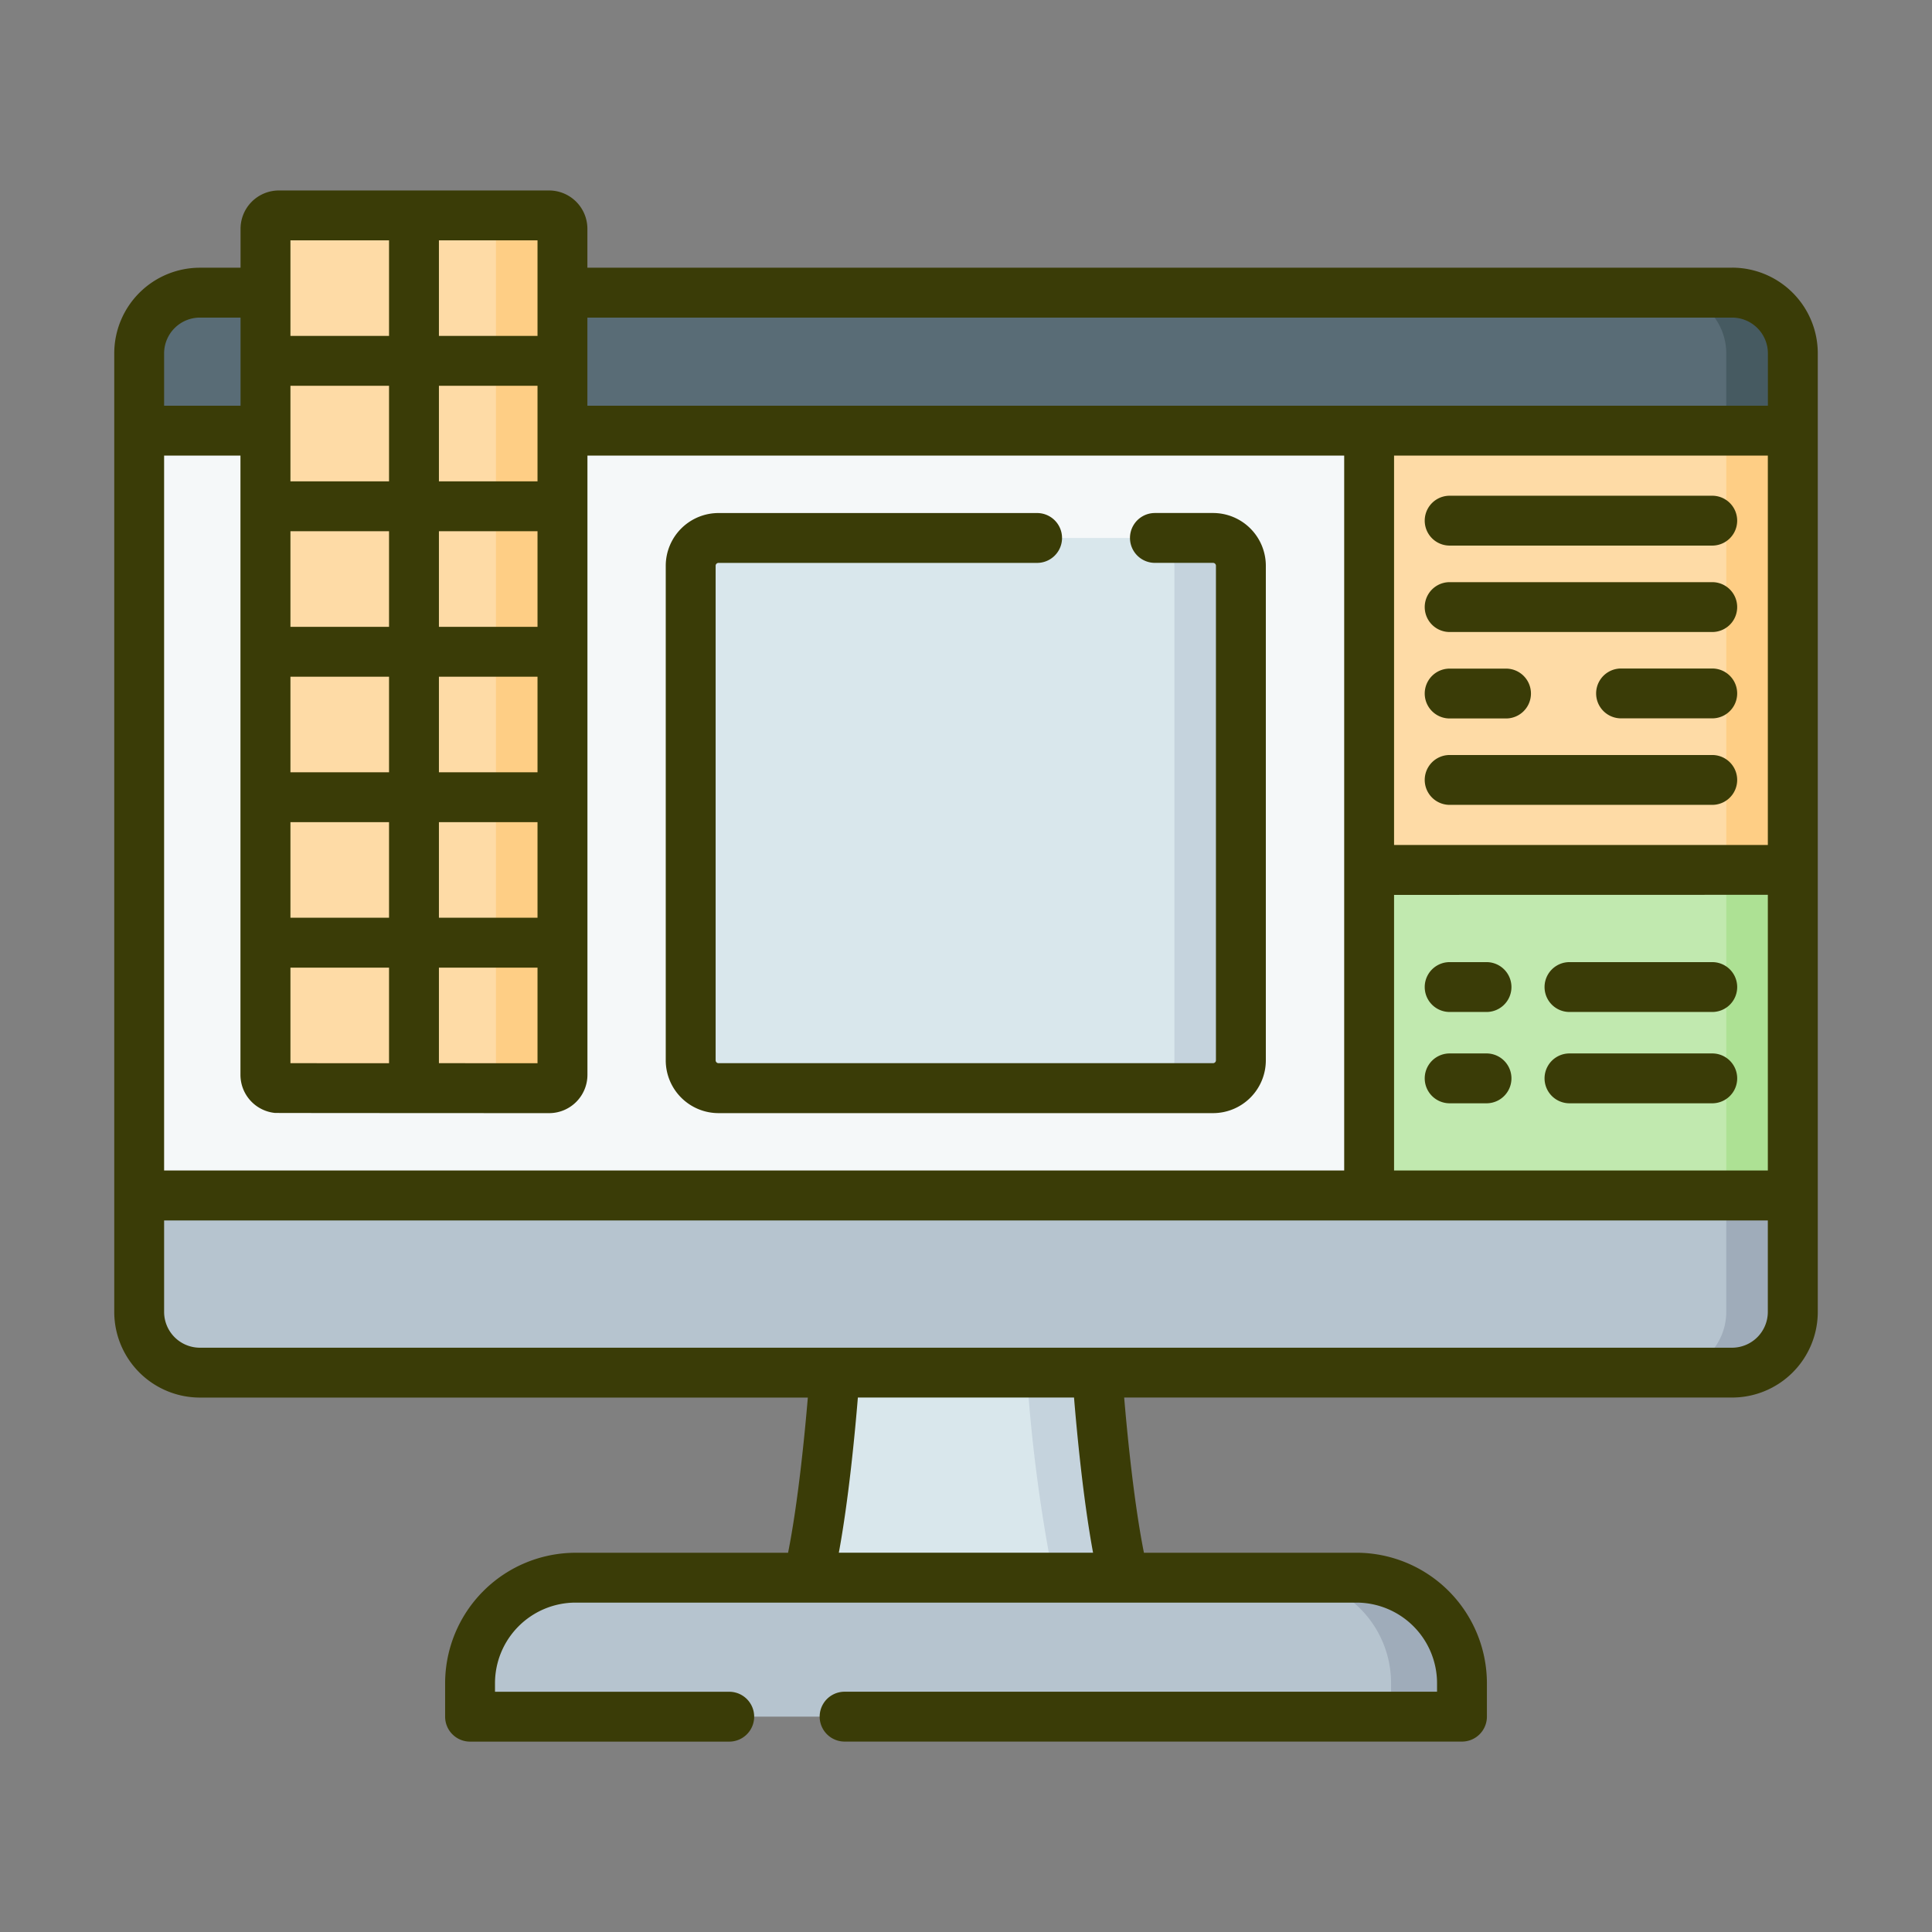 <svg xmlns="http://www.w3.org/2000/svg" width="124" height="124" viewBox="0 0 124 124">
  <rect x="0" y="0" width="124" height="124" fill="#808080" stroke="none"/>
  <g id="Grupo_84096" data-name="Grupo 84096" transform="translate(-0.333)">
    <rect id="Rectángulo_5987" data-name="Rectángulo 5987" width="124" height="124" transform="translate(0.333)" fill="none"/>
    <g id="disenador" transform="translate(7.666 -10.669)">
      <g id="Grupo_84101" data-name="Grupo 84101" transform="translate(1.601 29.452)">
        <path id="Trazado_133689" data-name="Trazado 133689" d="M109.731,122.927H11.394a3.9,3.9,0,0,1-3.9-3.9V57.511a3.9,3.9,0,0,1,3.9-3.9h98.337a3.9,3.9,0,0,1,3.9,3.9V119.03A3.9,3.9,0,0,1,109.731,122.927Z" transform="translate(-7.497 -53.614)" fill="#f5f8f9"/>
      </g>
      <g id="Grupo_84102" data-name="Grupo 84102" transform="translate(99.565 29.452)">
        <path id="Trazado_133690" data-name="Trazado 133690" d="M474.425,57.511v61.52a3.9,3.9,0,0,1-3.9,3.9h-4.269a3.9,3.9,0,0,0,3.9-3.9V57.511a3.9,3.9,0,0,0-3.9-3.9h4.269A3.9,3.9,0,0,1,474.425,57.511Z" transform="translate(-466.259 -53.616)" fill="#d9e7ec"/>
      </g>
      <g id="Grupo_84103" data-name="Grupo 84103" transform="translate(22.836 111.927)">
        <path id="Trazado_133691" data-name="Trazado 133691" d="M170.6,448.76h-63.66v-2.148a6.772,6.772,0,0,1,6.772-6.772h50.116a6.772,6.772,0,0,1,6.772,6.772Z" transform="translate(-106.941 -439.84)" fill="#b6c4cf"/>
      </g>
      <g id="Grupo_84104" data-name="Grupo 84104" transform="translate(75.177 111.926)">
        <path id="Trazado_133692" data-name="Trazado 133692" d="M363.367,446.611v2.147h-4.547v-2.147a6.772,6.772,0,0,0-6.773-6.773h4.547A6.772,6.772,0,0,1,363.367,446.611Z" transform="translate(-352.048 -439.838)" fill="#9facba"/>
      </g>
      <g id="Grupo_84105" data-name="Grupo 84105" transform="translate(44.532 98.765)">
        <path id="Trazado_133693" data-name="Trazado 133693" d="M227.1,378.2H210.255a102.226,102.226,0,0,1-1.713,13.162h20.269A102.2,102.2,0,0,1,227.1,378.2Z" transform="translate(-208.542 -378.202)" fill="#d9e7ec"/>
      </g>
      <g id="Grupo_84106" data-name="Grupo 84106" transform="translate(58.566 98.765)">
        <path id="Trazado_133694" data-name="Trazado 133694" d="M280.5,391.366h-4.521a102.263,102.263,0,0,1-1.714-13.161h4.521A102.292,102.292,0,0,0,280.5,391.366Z" transform="translate(-274.262 -378.205)" fill="#c5d3dd"/>
      </g>
      <g id="Grupo_84107" data-name="Grupo 84107" transform="translate(1.601 87.395)">
        <path id="Trazado_133695" data-name="Trazado 133695" d="M113.628,324.958H7.5v7.473a3.9,3.9,0,0,0,3.9,3.9h98.337a3.9,3.9,0,0,0,3.9-3.9Z" transform="translate(-7.497 -324.958)" fill="#b6c4cf"/>
      </g>
      <g id="Grupo_84108" data-name="Grupo 84108" transform="translate(99.565 87.395)">
        <path id="Trazado_133696" data-name="Trazado 133696" d="M474.425,324.958v7.473a3.9,3.9,0,0,1-3.9,3.9h-4.269a3.9,3.9,0,0,0,3.9-3.9v-7.473Z" transform="translate(-466.259 -324.958)" fill="#9facba"/>
      </g>
      <g id="Grupo_84109" data-name="Grupo 84109" transform="translate(36.997 45.196)">
        <path id="Trazado_133697" data-name="Trazado 133697" d="M206.781,162.658H175.04a1.786,1.786,0,0,1-1.786-1.786V129.131a1.786,1.786,0,0,1,1.786-1.786h31.741a1.786,1.786,0,0,1,1.786,1.786v31.741A1.785,1.785,0,0,1,206.781,162.658Z" transform="translate(-173.254 -127.345)" fill="#f5f8f9"/>
      </g>
      <g id="Grupo_84110" data-name="Grupo 84110" transform="translate(36.997 45.196)">
        <path id="Trazado_133698" data-name="Trazado 133698" d="M206.781,162.658H175.04a1.786,1.786,0,0,1-1.786-1.786V129.131a1.786,1.786,0,0,1,1.786-1.786h31.741a1.786,1.786,0,0,1,1.786,1.786v31.741A1.785,1.785,0,0,1,206.781,162.658Z" transform="translate(-173.254 -127.345)" fill="#d9e7ec"/>
      </g>
      <g id="Grupo_84111" data-name="Grupo 84111" transform="translate(66.255 45.196)">
        <path id="Trazado_133699" data-name="Trazado 133699" d="M316.322,129.13v31.74a1.787,1.787,0,0,1-1.786,1.786h-4.269a1.787,1.787,0,0,0,1.786-1.786V129.13a1.787,1.787,0,0,0-1.786-1.786h4.269A1.787,1.787,0,0,1,316.322,129.13Z" transform="translate(-310.267 -127.344)" fill="#c5d3dd"/>
      </g>
      <g id="Grupo_84112" data-name="Grupo 84112" transform="translate(1.601 29.452)">
        <path id="Trazado_133700" data-name="Trazado 133700" d="M113.629,57.511v4.963H7.5V57.511a3.9,3.9,0,0,1,3.9-3.9h98.336a3.9,3.9,0,0,1,3.9,3.9Z" transform="translate(-7.498 -53.616)" fill="#596c76"/>
      </g>
      <g id="Grupo_84113" data-name="Grupo 84113" transform="translate(99.565 29.452)">
        <path id="Trazado_133701" data-name="Trazado 133701" d="M474.425,57.511v4.963h-4.269V57.511a3.9,3.9,0,0,0-3.9-3.9h4.269A3.9,3.9,0,0,1,474.425,57.511Z" transform="translate(-466.259 -53.616)" fill="#465a61"/>
      </g>
      <g id="Grupo_84114" data-name="Grupo 84114" transform="translate(80.54 38.31)">
        <path id="Trazado_133702" data-name="Trazado 133702" d="M377.166,95.1h27.191v28.194H377.166Z" transform="translate(-377.166 -95.098)" fill="#fedba6"/>
      </g>
      <g id="Grupo_84115" data-name="Grupo 84115" transform="translate(103.463 38.31)">
        <path id="Trazado_133703" data-name="Trazado 133703" d="M484.511,95.1h4.269v28.194h-4.269Z" transform="translate(-484.511 -95.098)" fill="#fece85"/>
      </g>
      <g id="Grupo_84116" data-name="Grupo 84116" transform="translate(80.54 66.505)">
        <path id="Trazado_133704" data-name="Trazado 133704" d="M377.166,227.131h27.191v20.89H377.166Z" transform="translate(-377.166 -227.131)" fill="#c1e9af"/>
      </g>
      <g id="Grupo_84117" data-name="Grupo 84117" transform="translate(103.463 66.505)">
        <path id="Trazado_133705" data-name="Trazado 133705" d="M484.511,227.131h4.269v20.89h-4.269Z" transform="translate(-484.511 -227.131)" fill="#ade194"/>
      </g>
      <g id="Grupo_84121" data-name="Grupo 84121" transform="translate(0 22.891)">
        <g id="Grupo_84118" data-name="Grupo 84118" transform="translate(9.707 1.601)">
          <path id="Trazado_133706" data-name="Trazado 133706" d="M63.661,86.4H46.316a.857.857,0,0,1-.857-.857v-54.3a.857.857,0,0,1,.857-.857H63.661a.857.857,0,0,1,.857.857v54.3A.857.857,0,0,1,63.661,86.4Z" transform="translate(-45.459 -30.388)" fill="#fedba6"/>
        </g>
        <g id="Grupo_84119" data-name="Grupo 84119" transform="translate(23.641 1.6)">
          <path id="Trazado_133707" data-name="Trazado 133707" d="M115.836,31.242V85.548a.858.858,0,0,1-.858.856H110.71a.856.856,0,0,0,.856-.856V31.242a.856.856,0,0,0-.856-.856h4.268a.858.858,0,0,1,.858.856Z" transform="translate(-110.71 -30.386)" fill="#fece85"/>
        </g>
        <g id="Grupo_84120" data-name="Grupo 84120">
          <path id="Trazado_133708" data-name="Trazado 133708" d="M395.474,258.025h2.366a1.6,1.6,0,0,0,0-3.2h-2.366a1.6,1.6,0,0,0,0,3.2Z" transform="translate(-309.765 -205.296)" fill="#3a3c07"/>
          <path id="Trazado_133709" data-name="Trazado 133709" d="M431.488,258.025h9.164a1.6,1.6,0,1,0,0-3.2h-9.164a1.6,1.6,0,1,0,0,3.2Z" transform="translate(-338.088 -205.296)" fill="#3a3c07"/>
          <path id="Trazado_133710" data-name="Trazado 133710" d="M395.474,285.473h2.366a1.6,1.6,0,1,0,0-3.2h-2.366a1.6,1.6,0,1,0,0,3.2Z" transform="translate(-309.765 -226.883)" fill="#3a3c07"/>
          <path id="Trazado_133711" data-name="Trazado 133711" d="M431.488,285.473h9.164a1.6,1.6,0,1,0,0-3.2h-9.164a1.6,1.6,0,1,0,0,3.2Z" transform="translate(-338.088 -226.883)" fill="#3a3c07"/>
          <path id="Trazado_133712" data-name="Trazado 133712" d="M412.328,114.654H395.474a1.6,1.6,0,1,0,0,3.2h16.854a1.6,1.6,0,0,0,0-3.2Z" transform="translate(-309.765 -95.059)" fill="#3a3c07"/>
          <path id="Trazado_133713" data-name="Trazado 133713" d="M412.328,140.63H395.474a1.6,1.6,0,1,0,0,3.2h16.854a1.6,1.6,0,0,0,0-3.2Z" transform="translate(-309.765 -115.488)" fill="#3a3c07"/>
          <path id="Trazado_133714" data-name="Trazado 133714" d="M452.845,166.6h-5.853a1.6,1.6,0,0,0,0,3.2h5.853a1.6,1.6,0,0,0,0-3.2Z" transform="translate(-350.282 -135.916)" fill="#3a3c07"/>
          <path id="Trazado_133715" data-name="Trazado 133715" d="M395.474,169.807h3.618a1.6,1.6,0,0,0,0-3.2h-3.618a1.6,1.6,0,1,0,0,3.2Z" transform="translate(-309.765 -135.916)" fill="#3a3c07"/>
          <path id="Trazado_133716" data-name="Trazado 133716" d="M412.328,192.58H395.474a1.6,1.6,0,1,0,0,3.2h16.854a1.6,1.6,0,0,0,0-3.2Z" transform="translate(-309.765 -156.344)" fill="#3a3c07"/>
          <path id="Trazado_133717" data-name="Trazado 133717" d="M200.885,119.847h-3.732a1.6,1.6,0,1,0,0,3.2h3.732a.185.185,0,0,1,.185.185v31.741a.185.185,0,0,1-.185.185H169.144a.185.185,0,0,1-.185-.185V123.234a.185.185,0,0,1,.185-.185h20.448a1.6,1.6,0,1,0,0-3.2H169.144a3.39,3.39,0,0,0-3.387,3.387v31.741a3.39,3.39,0,0,0,3.387,3.387h31.742a3.39,3.39,0,0,0,3.386-3.387V123.234A3.39,3.39,0,0,0,200.885,119.847Z" transform="translate(-130.361 -99.143)" fill="#3a3c07"/>
          <path id="Trazado_133718" data-name="Trazado 133718" d="M103.835,27.851H30.367v-2.5a2.46,2.46,0,0,0-2.457-2.457H10.564a2.436,2.436,0,0,0-.251.013,2.461,2.461,0,0,0-2.207,2.445v2.5H5.5a5.5,5.5,0,0,0-5.5,5.5V94.868a5.5,5.5,0,0,0,5.5,5.5H44.515c-.2,2.378-.627,6.752-1.268,9.961H29.609a8.383,8.383,0,0,0-8.373,8.373v2.148a1.6,1.6,0,0,0,1.6,1.6H39.471a1.6,1.6,0,1,0,0-3.2H24.437V118.7a5.178,5.178,0,0,1,5.172-5.172H79.724A5.178,5.178,0,0,1,84.9,118.7v.547H46.875a1.6,1.6,0,1,0,0,3.2H86.5a1.6,1.6,0,0,0,1.6-1.6V118.7a8.383,8.383,0,0,0-8.373-8.373H66.087c-.641-3.209-1.068-7.583-1.268-9.961h39.017a5.5,5.5,0,0,0,5.5-5.5V33.348a5.5,5.5,0,0,0-5.5-5.5ZM30.367,33.828V31.053h73.468a2.3,2.3,0,0,1,2.3,2.294v3.362H30.367ZM82.141,64.9V39.911h23.99V64.9Zm23.99,3.2V85.794H82.141V68.105ZM20.838,26.093h6.328v6.134H20.838Zm0,9.336h6.328v6.135H20.838Zm0,9.336h6.328V50.9H20.838Zm0,9.336h6.328v6.134H20.838Zm0,9.336h6.328v6.135H20.838Zm0,9.336h6.328v6.134H20.838ZM11.308,26.093h6.328v6.134H11.308Zm0,9.336h6.328v6.135H11.308Zm0,9.336h6.328V50.9H11.308Zm0,9.336h6.328v6.134H11.308Zm0,9.336h6.328v6.135H11.308Zm0,9.336h6.328v6.134H11.308ZM3.2,33.347a2.3,2.3,0,0,1,2.3-2.294H8.106v5.656H3.2Zm0,6.564h4.9V79.652A2.461,2.461,0,0,0,10.313,82.1c.082.008,17.6.013,17.6.013a2.46,2.46,0,0,0,2.457-2.457V39.911H78.94V85.794H3.2Zm43.305,70.415c.636-3.441,1.039-7.73,1.222-9.961H61.6c.183,2.23.586,6.52,1.222,9.961Zm59.625-15.458a2.3,2.3,0,0,1-2.3,2.3H5.5a2.3,2.3,0,0,1-2.3-2.3V89h102.93Z" transform="translate(0 -22.891)" fill="#3a3c07"/>
        </g>
      </g>
    </g>
  </g>
</svg>
